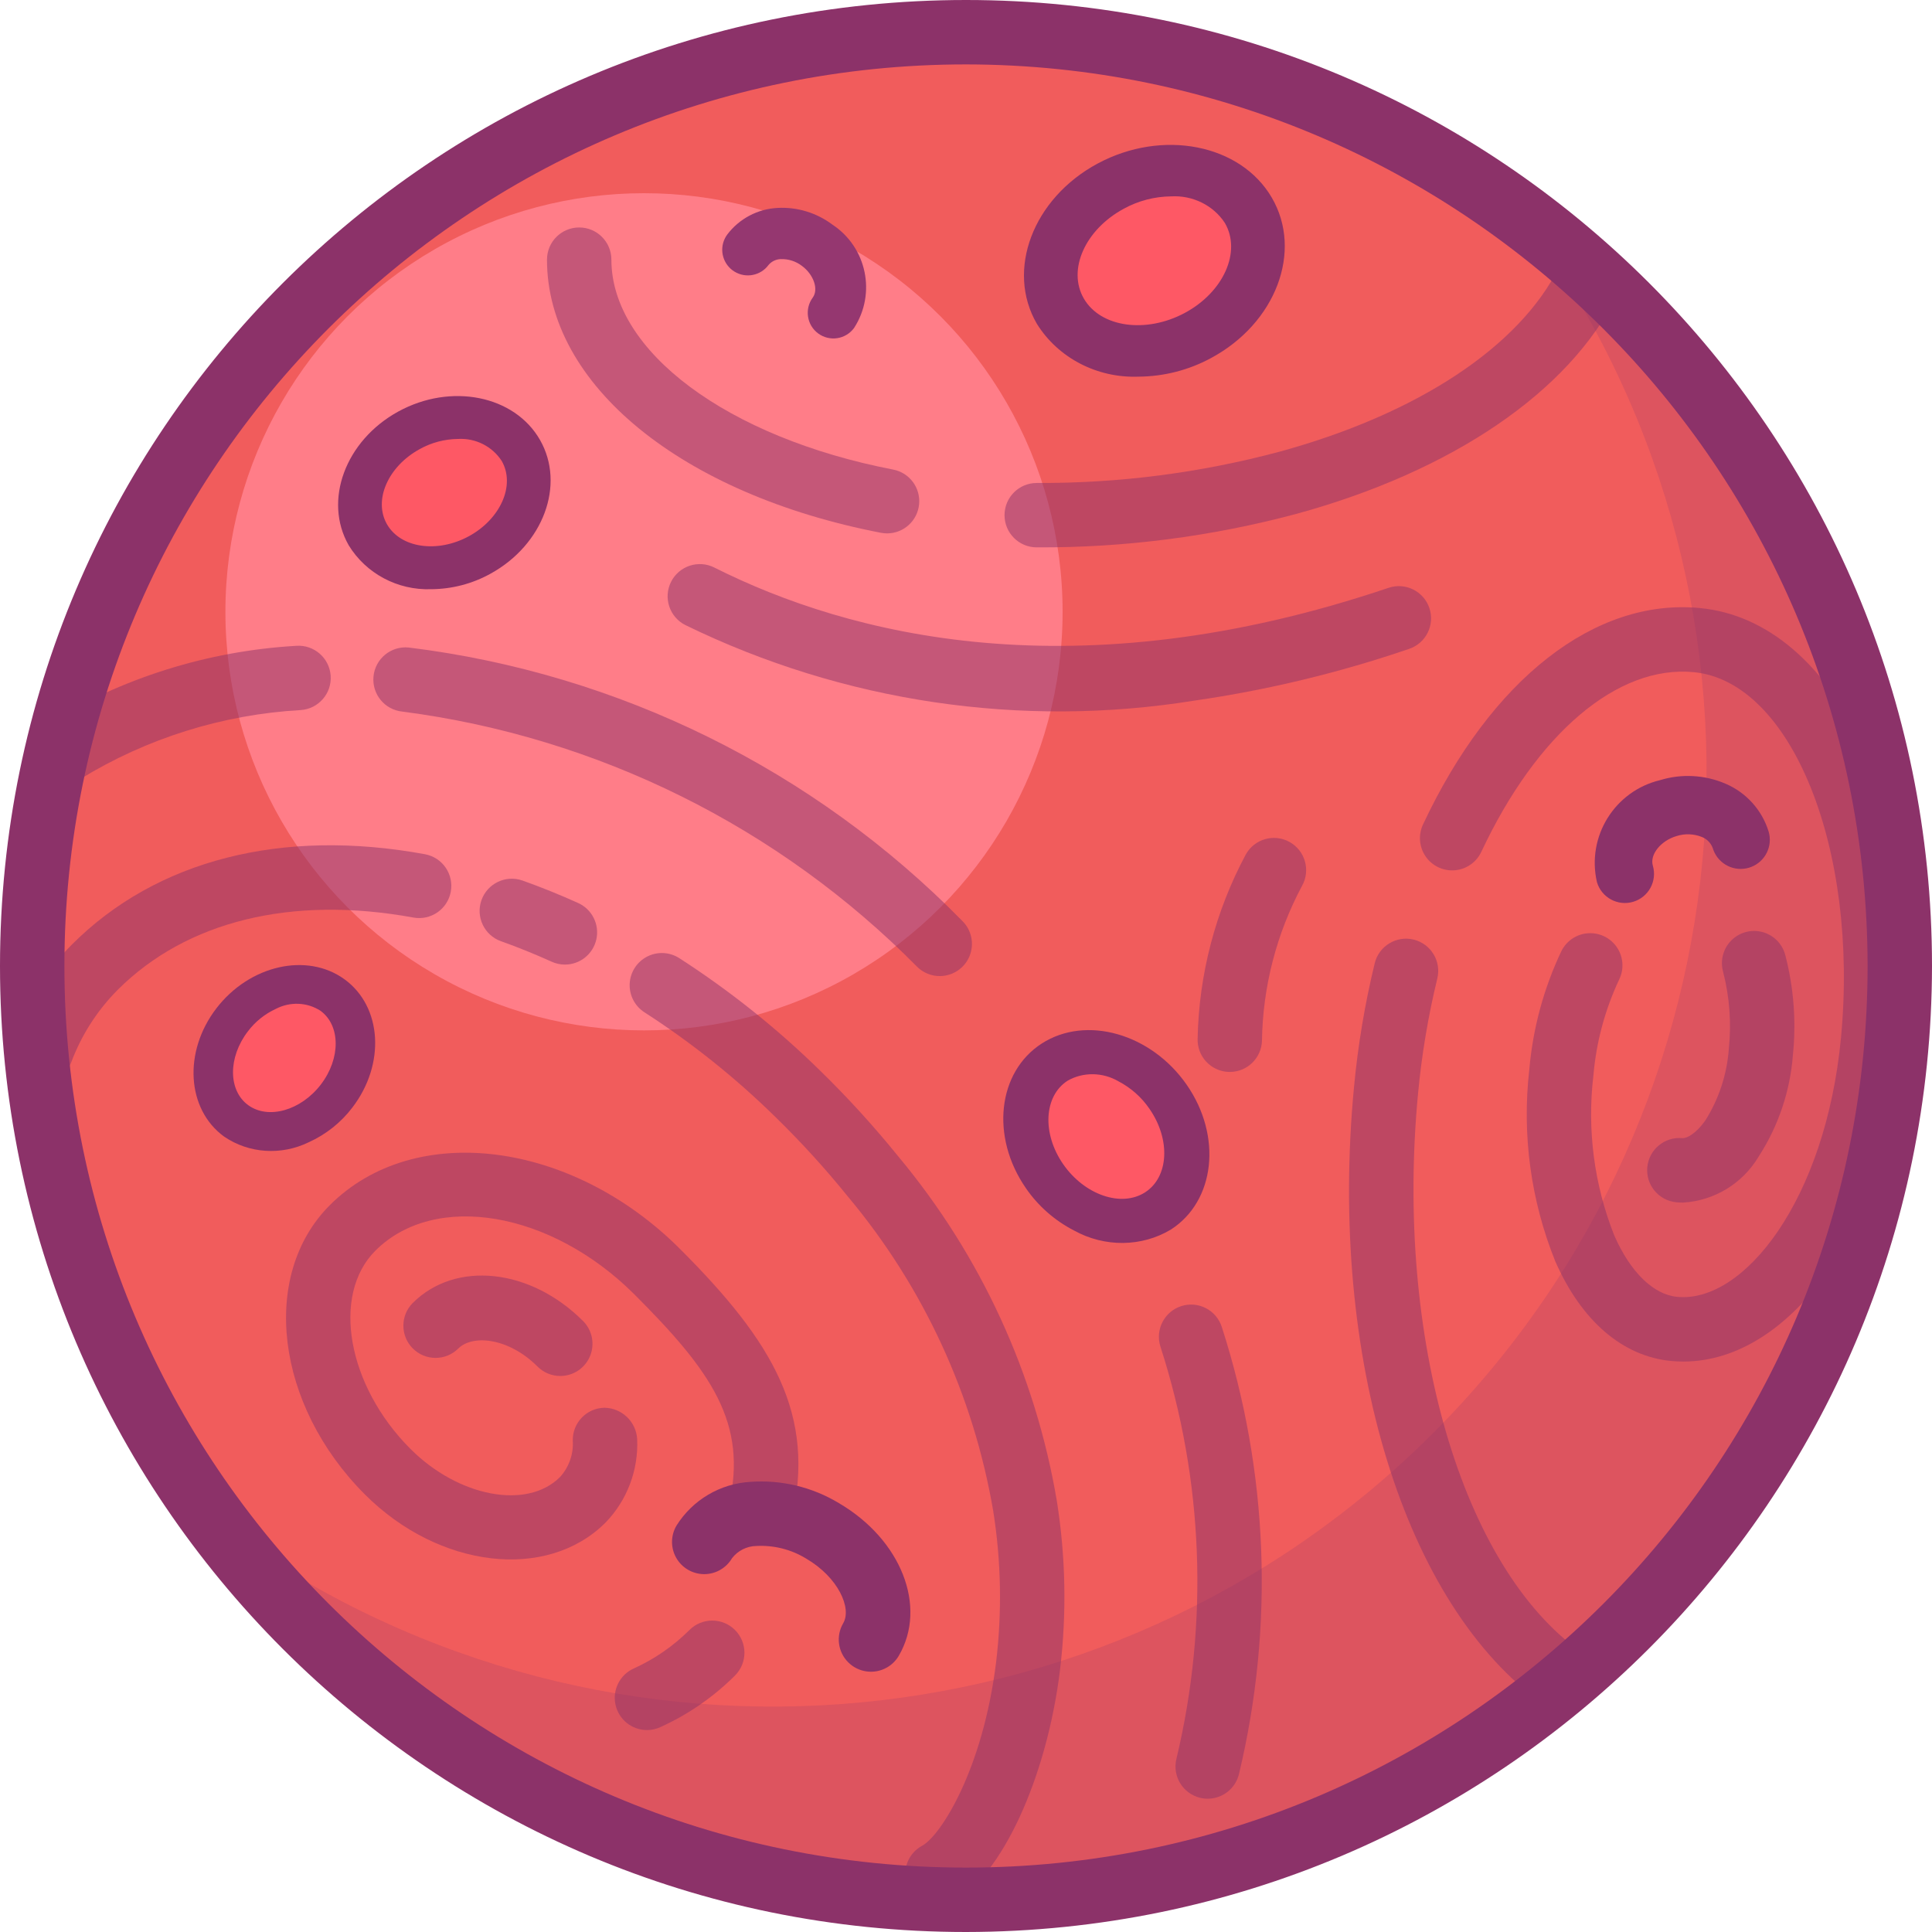 <?xml version="1.0" encoding="UTF-8"?>
<svg width="200px" height="200px" viewBox="0 0 200 200" version="1.1" xmlns="http://www.w3.org/2000/svg" xmlns:xlink="http://www.w3.org/1999/xlink">
    <!-- Generator: Sketch 48.2 (47327) - http://www.bohemiancoding.com/sketch -->
    <title>mars</title>
    <desc>Created with Sketch.</desc>
    <defs></defs>
    <g id="intrepid-icon-set" stroke="none" stroke-width="1" fill="none" fill-rule="evenodd" transform="translate(-200, 0)">
        <g id="mars" transform="translate(200, 0)">
            <circle id="Oval" fill="#F15C5C" fill-rule="nonzero" cx="100" cy="100" r="96.667"></circle>
            <path d="M157.618,22.382 C186.184,60.863 182.242,114.465 148.354,148.354 C114.465,182.242 60.863,186.184 22.382,157.618 C44.995,188.081 83.338,202.5 120.421,194.485 C157.504,186.47 186.47,157.504 194.485,120.421 C202.5,83.338 188.081,44.995 157.618,22.382 Z" id="Shape" fill="#8C3269" opacity="0.2"></path>
            <circle id="Oval" fill="#FF7D88" fill-rule="nonzero" cx="66.667" cy="63.333" r="43.333"></circle>
            <path d="M122.327,74.512 C104.141,74.876 86.288,69.61 71.21,59.434 C69.697,58.386 69.319,56.309 70.367,54.796 C71.415,53.282 73.492,52.904 75.006,53.952 C87.832,62.831 110.192,72.082 143.834,65.748 C145.643,65.408 147.384,66.598 147.726,68.406 C148.067,70.214 146.879,71.957 145.071,72.3 C137.575,73.742 129.961,74.483 122.327,74.512 Z" id="Shape" fill="#8C3269" fill-rule="nonzero" opacity="0.5" transform="translate(108.779, 63.945) rotate(-8) translate(-108.779, -63.945) "></path>
            <path d="M91.833,55.216 C91.62,55.216 91.407,55.196 91.198,55.156 C70.518,51.16 56.624,39.798 56.624,26.88 C56.624,25.039 58.117,23.547 59.958,23.547 C61.799,23.547 63.291,25.039 63.291,26.88 C63.291,36.356 75.286,45.293 92.461,48.61 C94.147,48.936 95.309,50.489 95.146,52.198 C94.984,53.908 93.55,55.214 91.833,55.216 L91.833,55.216 Z" id="Shape" fill="#8C3269" fill-rule="nonzero" opacity="0.5"></path>
            <path d="M107.321,56.663 C105.48,56.663 103.988,55.171 103.988,53.33 C103.988,51.489 105.48,49.997 107.321,49.997 C115.79,50.042 124.227,48.958 132.409,46.772 C146.745,42.861 157.311,35.882 161.4,27.625 C162.217,25.975 164.217,25.299 165.868,26.116 C167.518,26.934 168.194,28.934 167.376,30.584 C162.442,40.547 150.335,48.791 134.167,53.205 C125.412,55.545 116.383,56.708 107.321,56.663 Z" id="Shape" fill="#8C3269" fill-rule="nonzero" opacity="0.5"></path>
            <path d="M174.232,124.491 C173.997,124.491 173.766,124.479 173.532,124.458 C171.699,124.284 170.354,122.656 170.529,120.824 C170.703,118.991 172.33,117.646 174.163,117.821 C174.642,117.85 175.622,117.311 176.559,115.951 C177.948,113.734 178.773,111.212 178.965,108.604 C179.247,105.921 179.048,103.21 178.375,100.597 C178.056,99.448 178.375,98.216 179.212,97.366 C180.049,96.517 181.276,96.179 182.43,96.481 C183.584,96.783 184.488,97.679 184.801,98.83 C185.689,102.222 185.959,105.747 185.599,109.235 C185.311,112.978 184.09,116.589 182.047,119.738 C180.391,122.52 177.464,124.3 174.232,124.491 Z" id="Shape" fill="#8C3269" fill-rule="nonzero" opacity="0.5"></path>
            <path d="M174.264,140.947 C173.841,140.947 173.418,140.928 172.992,140.887 C167.975,140.41 163.721,136.75 161.006,130.583 C158.465,124.286 157.54,117.455 158.314,110.71 C158.682,106.466 159.804,102.321 161.628,98.472 C162.15,97.402 163.204,96.692 164.392,96.61 C165.58,96.527 166.722,97.085 167.387,98.073 C168.052,99.061 168.14,100.328 167.617,101.398 C166.145,104.527 165.241,107.892 164.948,111.338 C164.282,116.951 165.025,122.643 167.109,127.897 C168.783,131.701 171.156,134.015 173.623,134.25 C180.498,134.923 188.975,124.285 190.579,107.42 C192.435,87.873 185.456,70.544 175.332,69.582 C167.432,68.818 159.079,75.962 153.35,88.172 C152.847,89.255 151.803,89.987 150.613,90.09 C149.423,90.193 148.269,89.651 147.588,88.67 C146.907,87.689 146.803,86.419 147.314,85.34 C154.375,70.283 165.124,61.906 175.964,62.944 C190.156,64.295 199.489,84.108 197.214,108.052 C195.426,126.868 185.478,140.946 174.264,140.947 Z" id="Shape" fill="#8C3269" fill-rule="nonzero" opacity="0.5"></path>
            <path d="M161.748,177.074 C161.058,177.075 160.386,176.86 159.824,176.46 C145.4,166.232 137.5,140.553 140.163,112.562 C140.568,108.234 141.286,103.941 142.311,99.717 C142.747,97.928 144.551,96.831 146.34,97.267 C148.128,97.703 149.225,99.507 148.789,101.296 C147.84,105.208 147.174,109.184 146.797,113.192 C144.391,138.488 151.335,162.267 163.678,171.02 C164.863,171.86 165.368,173.37 164.927,174.753 C164.486,176.136 163.2,177.075 161.748,177.074 L161.748,177.074 Z" id="Shape" fill="#8C3269" fill-rule="nonzero" opacity="0.5"></path>
            <path d="M127.311,110.967 L127.181,110.965 C126.298,110.932 125.464,110.549 124.863,109.9 C124.262,109.252 123.944,108.391 123.978,107.508 C124.114,100.854 125.822,94.326 128.962,88.457 C129.855,86.848 131.883,86.267 133.493,87.159 C135.102,88.051 135.685,90.079 134.795,91.689 C132.145,96.637 130.72,102.147 130.638,107.759 C130.57,109.548 129.102,110.964 127.311,110.967 Z" id="Shape" fill="#8C3269" fill-rule="nonzero" opacity="0.5"></path>
            <path d="M58.001,142.442 C57.117,142.443 56.269,142.091 55.645,141.465 C52.679,138.496 48.932,138.106 47.435,139.606 C46.13,140.895 44.03,140.889 42.733,139.591 C41.437,138.294 41.432,136.193 42.721,134.89 C47.149,130.467 54.896,131.286 60.358,136.752 C61.311,137.705 61.596,139.138 61.08,140.384 C60.565,141.629 59.349,142.441 58.001,142.442 L58.001,142.442 Z" id="Shape" fill="#8C3269" fill-rule="nonzero" opacity="0.5"></path>
            <path d="M78.705,159.91 C77.688,159.91 76.726,159.447 76.093,158.651 C75.46,157.855 75.224,156.814 75.453,155.823 C77.429,147.304 73.63,141.953 65.694,134.015 C57.044,125.368 45.013,123.325 38.858,129.471 C34.281,134.05 35.948,143.447 42.494,149.995 C47.477,154.976 54.567,156.309 57.972,152.904 C58.906,151.878 59.383,150.517 59.294,149.133 C59.257,147.292 60.718,145.77 62.559,145.731 C64.377,145.751 65.866,147.18 65.96,148.996 C66.098,152.197 64.914,155.315 62.686,157.617 C56.621,163.683 45.449,162.375 37.78,154.709 C28.519,145.449 26.888,132.014 34.144,124.758 C42.887,116.011 59.157,118.05 70.407,129.302 C80.078,138.975 84.47,146.456 81.951,157.33 C81.717,158.336 80.635,159.196 78.705,159.91 Z" id="Shape" fill="#8C3269" fill-rule="nonzero" opacity="0.5"></path>
            <path d="M66.976,179.094 C65.407,179.095 64.049,178.002 63.716,176.468 C63.383,174.935 64.164,173.377 65.593,172.727 C67.744,171.755 69.702,170.403 71.374,168.737 C72.675,167.436 74.786,167.436 76.087,168.737 C77.389,170.039 77.389,172.149 76.087,173.451 C73.851,175.682 71.231,177.492 68.353,178.794 C67.921,178.991 67.451,179.094 66.976,179.094 Z" id="Shape" fill="#8C3269" fill-rule="nonzero" opacity="0.5"></path>
            <path d="M4.268,112.091 C3.171,112.091 2.145,111.551 1.523,110.648 C0.901,109.744 0.762,108.593 1.152,107.568 C2.537,103.891 4.686,100.55 7.458,97.765 C16.198,89.028 29.167,85.706 43.997,88.429 C45.804,88.765 46.998,90.501 46.666,92.308 C46.334,94.116 44.601,95.314 42.793,94.985 C30.208,92.679 19.316,95.335 12.171,102.479 C10.065,104.601 8.433,107.145 7.383,109.945 C6.889,111.236 5.65,112.09 4.268,112.091 Z" id="Shape" fill="#8C3269" fill-rule="nonzero" opacity="0.5"></path>
            <path d="M58.477,99.853 C58.004,99.853 57.537,99.752 57.106,99.556 C55.378,98.773 53.613,98.06 51.865,97.436 C50.131,96.82 49.226,94.914 49.842,93.18 C50.459,91.446 52.364,90.541 54.098,91.157 C56.022,91.841 57.959,92.624 59.854,93.481 C61.285,94.129 62.07,95.688 61.738,97.224 C61.406,98.759 60.048,99.855 58.477,99.853 L58.477,99.853 Z" id="Shape" fill="#8C3269" fill-rule="nonzero" opacity="0.5"></path>
            <path d="M97.044,197.339 C95.518,197.34 94.185,196.304 93.81,194.824 C93.435,193.344 94.113,191.799 95.456,191.073 C97.38,190.034 101.745,183.19 103.115,172.082 C103.742,166.868 103.641,161.593 102.816,156.408 C100.772,144.434 95.591,133.217 87.799,123.898 C85.456,120.997 82.943,118.237 80.273,115.633 C76.135,111.568 71.592,107.937 66.715,104.796 C65.713,104.153 65.13,103.024 65.185,101.835 C65.241,100.645 65.927,99.575 66.986,99.029 C68.044,98.482 69.313,98.541 70.316,99.184 C75.572,102.573 80.471,106.487 84.935,110.867 C87.792,113.657 90.484,116.613 92.995,119.718 C101.523,129.944 107.185,142.249 109.404,155.377 C110.324,161.173 110.434,167.069 109.73,172.895 C108.35,184.097 103.678,194.209 98.626,196.938 C98.14,197.201 97.597,197.339 97.044,197.339 Z" id="Shape" fill="#8C3269" fill-rule="nonzero" opacity="0.5"></path>
            <path d="M6.507,81.177 C5.021,81.178 3.714,80.195 3.302,78.768 C2.89,77.34 3.472,75.812 4.73,75.021 C12.566,70.191 21.481,67.385 30.671,66.855 C32.507,66.726 34.101,68.11 34.23,69.946 C34.36,71.783 32.976,73.376 31.139,73.506 C23.044,73.962 15.188,76.422 8.278,80.666 C7.748,81 7.134,81.177 6.507,81.177 Z" id="Shape" fill="#8C3269" fill-rule="nonzero" opacity="0.5"></path>
            <path d="M97.282,101.043 C96.412,101.044 95.576,100.704 94.954,100.094 C80.63,85.593 61.873,76.291 41.66,73.665 C39.828,73.487 38.486,71.858 38.664,70.025 C38.842,68.193 40.472,66.852 42.305,67.03 C64.057,69.707 84.259,79.682 99.609,95.326 C100.58,96.272 100.881,97.712 100.37,98.968 C99.859,100.223 98.638,101.044 97.282,101.043 L97.282,101.043 Z" id="Shape" fill="#8C3269" fill-rule="nonzero" opacity="0.5"></path>
            <path d="M125.023,186.201 C124.757,186.202 124.493,186.17 124.235,186.107 C123.376,185.899 122.635,185.358 122.174,184.604 C121.714,183.849 121.572,182.942 121.781,182.083 C125.158,167.973 124.586,153.205 120.127,139.398 C119.567,137.643 120.535,135.767 122.29,135.207 C124.045,134.647 125.921,135.615 126.481,137.37 C131.309,152.342 131.924,168.354 128.258,183.652 C127.897,185.147 126.56,186.2 125.023,186.201 Z" id="Shape" fill="#8C3269" fill-rule="nonzero" opacity="0.5"></path>
            <path d="M86.107,175.984 C84.594,175.986 83.269,174.968 82.882,173.505 C82.494,172.042 83.14,170.502 84.455,169.754 C86.031,168.857 86.382,165.375 84.494,162.058 C83.629,160.458 82.297,159.16 80.676,158.334 C79.81,157.852 78.772,157.791 77.855,158.168 C76.82,158.757 75.549,158.749 74.522,158.148 C73.494,157.546 72.866,156.441 72.873,155.25 C72.88,154.06 73.523,152.963 74.558,152.374 C77.333,150.899 80.651,150.863 83.457,152.276 C86.351,153.678 88.738,155.944 90.288,158.761 C93.988,165.258 92.875,172.631 87.753,175.548 C87.251,175.834 86.684,175.984 86.107,175.984 Z" id="Shape-Copy" fill="#8C3269" fill-rule="nonzero" transform="translate(82.671, 163.613) rotate(-30) translate(-82.671, -163.613) "></path>
            <path d="M83.025,35.496 C81.004,35.098 79.262,33.827 78.266,32.024 C77.274,30.239 76.943,28.161 77.331,26.155 C77.884,21.928 81.744,18.937 85.976,19.457 C87.415,19.725 88.366,21.107 88.102,22.547 C87.837,23.987 86.457,24.941 85.016,24.68 C83.975,24.492 82.828,25.63 82.554,27.119 C82.396,27.892 82.511,28.695 82.879,29.393 C83.104,29.832 83.507,30.152 83.984,30.273 C85.334,30.522 86.272,31.758 86.148,33.125 C86.025,34.491 84.879,35.539 83.507,35.54 C83.345,35.54 83.184,35.526 83.025,35.496 Z" id="Shape-Copy-2" fill="#953770" fill-rule="nonzero" transform="translate(82.659, 27.469) rotate(116) translate(-82.659, -27.469) "></path>
            <path d="M174.389,95.742 C172.093,95.29 170.114,93.846 168.983,91.797 C167.855,89.769 167.479,87.408 167.921,85.13 C168.549,80.326 172.934,76.928 177.742,77.52 C179.377,77.824 180.458,79.394 180.157,81.03 C179.857,82.666 178.289,83.75 176.652,83.453 C175.469,83.24 174.165,84.533 173.855,86.224 C173.676,87.102 173.806,88.015 174.224,88.808 C174.48,89.306 174.937,89.67 175.479,89.808 C177.013,90.09 178.079,91.494 177.938,93.047 C177.798,94.6 176.497,95.79 174.937,95.792 C174.753,95.792 174.57,95.775 174.389,95.742 Z" id="Shape-Copy-3" fill="#8C3269" fill-rule="nonzero" transform="translate(173.974, 86.622) scale(-1, 1) rotate(96) translate(-173.974, -86.622) "></path>
            <ellipse id="Oval" fill="#FE5865" fill-rule="nonzero" transform="translate(45, 50.5) rotate(-29.221) translate(-45, -50.5) " cx="45" cy="50.5" rx="9" ry="7.5"></ellipse>
            <path d="M44.637,60.994 C41.156,61.119 37.881,59.373 36.092,56.438 C33.456,51.812 35.757,45.608 41.219,42.607 C46.684,39.607 53.273,40.93 55.908,45.555 C58.544,50.182 56.243,56.386 50.781,59.387 L50.78,59.388 C48.905,60.429 46.791,60.981 44.637,60.994 Z M47.407,45.44 C46.013,45.456 44.646,45.82 43.436,46.498 C40.158,48.298 38.642,51.781 40.054,54.261 C41.466,56.741 45.282,57.294 48.564,55.496 C51.842,53.695 53.358,50.212 51.946,47.732 C50.972,46.212 49.233,45.334 47.407,45.44 L47.407,45.44 Z" id="Shape" fill="#8C3269" fill-rule="nonzero"></path>
            <ellipse id="Oval" fill="#FE5865" fill-rule="nonzero" transform="translate(119, 26) rotate(-29.221) translate(-119, -26) " cx="119" cy="26" rx="11" ry="9"></ellipse>
            <path d="M117.828,38.992 C113.555,39.143 109.536,37.048 107.34,33.526 C104.106,27.975 106.929,20.529 113.633,16.928 C120.34,13.328 128.426,14.916 131.66,20.467 C134.894,26.018 132.071,33.463 125.367,37.064 L125.366,37.066 C123.065,38.314 120.47,38.978 117.828,38.992 Z M121.227,20.328 C119.516,20.347 117.839,20.784 116.353,21.598 C112.331,23.758 110.469,27.937 112.203,30.914 C113.935,33.889 118.618,34.553 122.647,32.395 C126.669,30.234 128.531,26.054 126.797,23.079 C125.602,21.255 123.467,20.2 121.227,20.328 L121.227,20.328 Z" id="Shape" fill="#8C3269" fill-rule="nonzero"></path>
            <ellipse id="Oval" fill="#FE5865" fill-rule="nonzero" transform="translate(28.777, 109.27) rotate(-53.221) translate(-28.777, -109.27) " cx="28.777" cy="109.27" rx="8.5" ry="6.5"></ellipse>
            <path d="M28.198,118.517 C25.033,118.63 22.056,117.059 20.429,114.418 C18.033,110.254 20.125,104.67 25.091,101.969 C30.059,99.269 36.048,100.46 38.444,104.623 C40.84,108.787 38.749,114.371 33.783,117.071 L33.782,117.072 C32.078,118.009 30.155,118.506 28.198,118.517 Z M30.716,104.519 C29.449,104.533 28.206,104.861 27.105,105.471 C24.126,107.092 22.747,110.226 24.031,112.458 C25.314,114.69 28.784,115.188 31.768,113.569 C34.747,111.949 36.126,108.814 34.842,106.582 C33.957,105.214 32.375,104.423 30.716,104.519 L30.716,104.519 Z" id="Shape" fill="#8C3269" fill-rule="nonzero" transform="translate(29.437, 109.523) rotate(-24) translate(-29.437, -109.523) "></path>
            <ellipse id="Oval" fill="#FE5865" fill-rule="nonzero" transform="translate(115.289, 117.091) scale(-1, 1) rotate(-56.221) translate(-115.289, -117.091) " cx="115.289" cy="117.091" rx="9.341" ry="7.643"></ellipse>
            <path d="M113.106,127.839 C109.477,127.967 106.064,126.188 104.199,123.197 C101.453,118.483 103.85,112.16 109.543,109.102 C115.239,106.045 122.105,107.394 124.852,112.107 C127.599,116.821 125.201,123.144 119.508,126.202 L119.507,126.203 C117.553,127.263 115.35,127.827 113.106,127.839 Z M115.992,111.989 C114.539,112.006 113.115,112.377 111.853,113.068 C108.438,114.902 106.857,118.451 108.329,120.979 C109.8,123.505 113.777,124.069 117.198,122.237 C120.614,120.402 122.194,116.852 120.722,114.326 C119.708,112.776 117.895,111.881 115.992,111.989 L115.992,111.989 Z" id="Shape" fill="#8C3269" fill-rule="nonzero" transform="translate(114.526, 117.655) scale(-1, 1) rotate(-27) translate(-114.526, -117.655) "></path>
            <path d="M100,200 C44.772,200 6.76353751e-15,155.228 0,100 C-6.76353751e-15,44.772 44.772,1.01453063e-14 100,0 C155.228,-1.01453063e-14 200,44.772 200,100 C199.937,155.203 155.203,199.937 100,200 Z M100,6.667 C48.453,6.667 6.667,48.453 6.667,100 C6.667,151.547 48.453,193.333 100,193.333 C151.547,193.333 193.333,151.547 193.333,100 C193.276,48.477 151.523,6.724 100,6.667 Z" id="Shape" fill="#8C3269" fill-rule="nonzero"></path>
        </g>
    </g>
</svg>